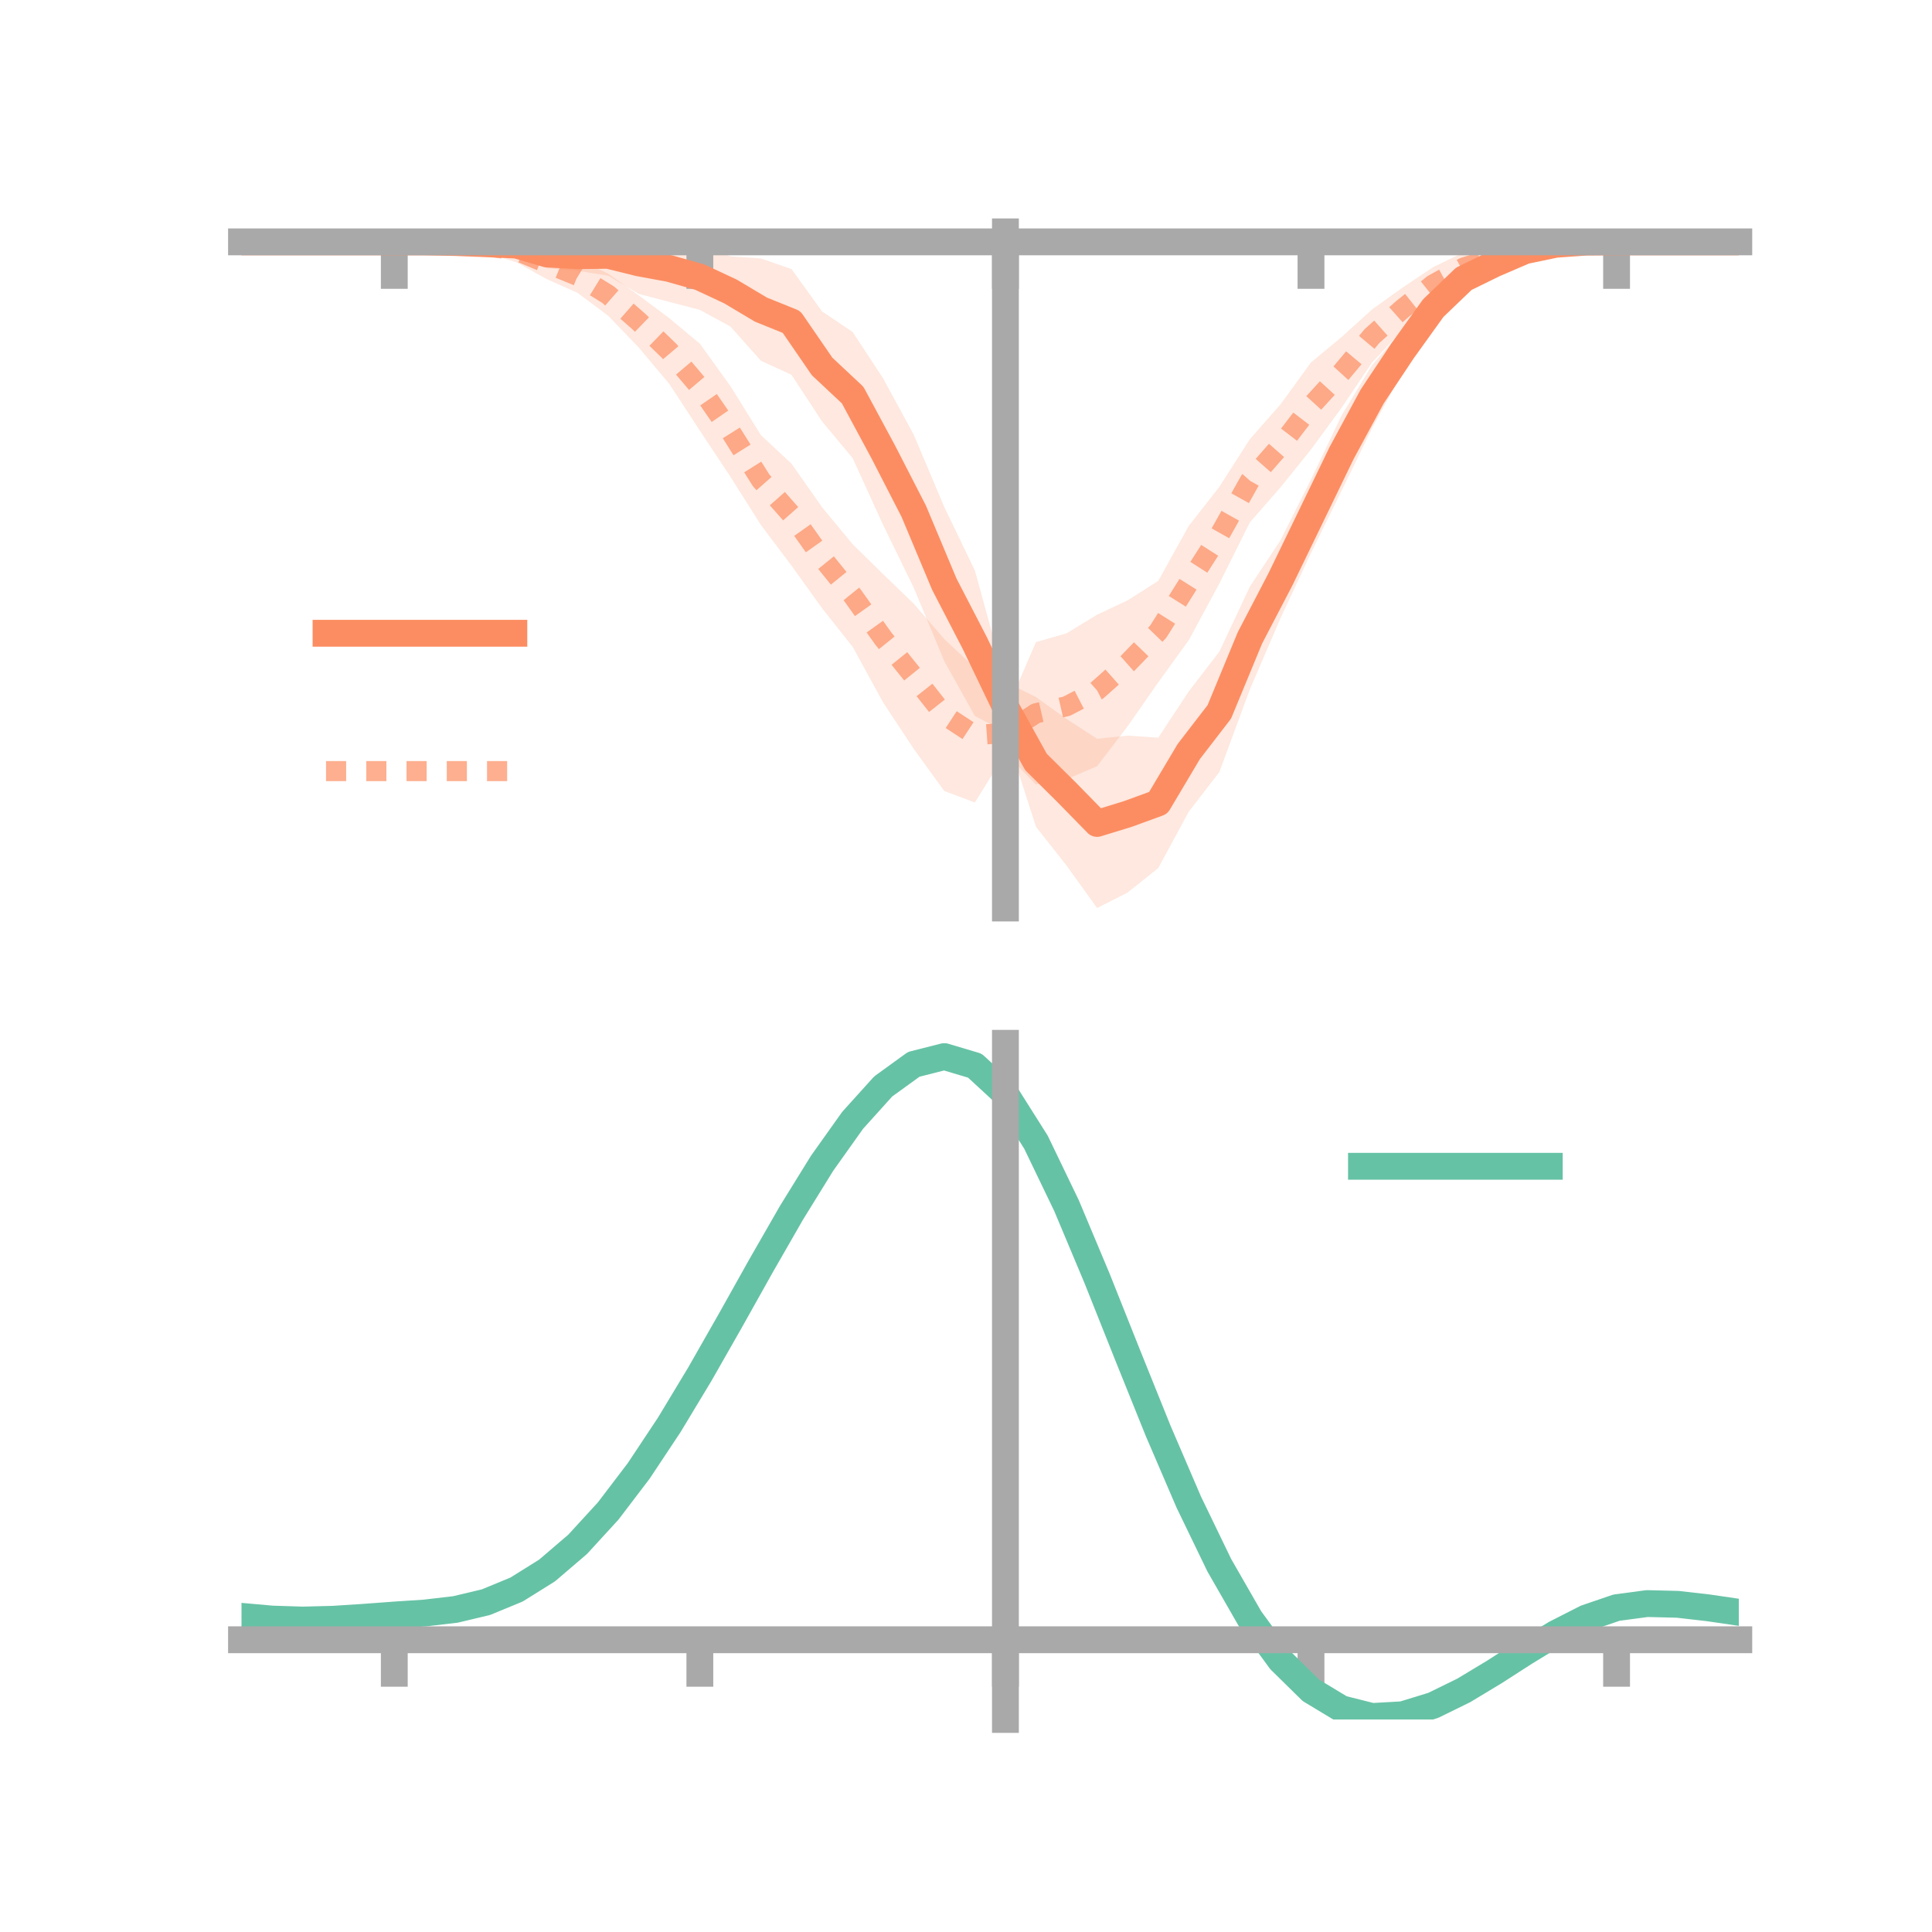 <?xml version="1.0" encoding="utf-8" standalone="no"?>
<!DOCTYPE svg PUBLIC "-//W3C//DTD SVG 1.1//EN"
  "http://www.w3.org/Graphics/SVG/1.1/DTD/svg11.dtd">
<!-- Created with matplotlib (https://matplotlib.org/) -->
<svg height="144pt" version="1.1" viewBox="0 0 144 144" width="144pt" xmlns="http://www.w3.org/2000/svg" xmlns:xlink="http://www.w3.org/1999/xlink">
 <defs>
  <style type="text/css">*{stroke-linecap:butt;stroke-linejoin:round;}</style>
 </defs>
 <g id="figure_1">
  <g id="patch_1">
   <path d="M 0 144 
L 144 144 
L 144 0 
L 0 0 
z
" style="fill:none;"/>
  </g>
  <g id="axes_1">
   <g id="patch_2">
    <path d="M 18 67.68 
L 129.6 67.68 
L 129.6 17.28 
L 18 17.28 
z
" style="fill:none;"/>
   </g>
   <g id="PolyCollection_1">
    <path clip-path="url(#p698cd455c1)" d="M 18 18.027 
L 18 18.027 
L 20.278 18.027 
L 22.555 18.027 
L 24.833 18.027 
L 27.11 18.027 
L 29.388 18.027 
L 31.665 17.95 
L 33.943 17.826 
L 36.22 17.677 
L 38.498 17.594 
L 40.776 17.876 
L 43.053 17.936 
L 45.331 17.51 
L 47.608 17.28 
L 49.886 17.523 
L 52.163 18.218 
L 54.441 19.108 
L 56.718 19.266 
L 58.996 20.058 
L 61.273 23.212 
L 63.551 24.746 
L 65.829 28.213 
L 68.106 32.406 
L 70.384 37.798 
L 72.661 42.518 
L 74.939 50.82 
L 77.216 51.961 
L 79.494 53.586 
L 81.771 55.069 
L 84.049 54.827 
L 86.327 54.986 
L 88.604 51.533 
L 90.882 48.572 
L 93.159 43.723 
L 95.437 40.274 
L 97.714 35.737 
L 99.992 30.968 
L 102.269 27.207 
L 104.547 24.562 
L 106.824 21.836 
L 109.102 19.642 
L 111.38 19.037 
L 113.657 18.146 
L 115.935 17.941 
L 118.212 17.962 
L 120.49 18.027 
L 122.767 18.027 
L 125.045 18.027 
L 127.322 18.027 
L 129.6 18.027 
L 129.6 18.027 
L 129.6 18.027 
L 127.322 18.027 
L 125.045 18.027 
L 122.767 18.027 
L 120.49 18.028 
L 118.212 18.131 
L 115.935 18.477 
L 113.657 19.224 
L 111.38 20.293 
L 109.102 21.92 
L 106.824 24.1 
L 104.547 27.713 
L 102.269 31.913 
L 99.992 36.577 
L 97.714 41.22 
L 95.437 46.082 
L 93.159 51.379 
L 90.882 57.546 
L 88.604 60.497 
L 86.327 64.703 
L 84.049 66.521 
L 81.771 67.68 
L 79.494 64.513 
L 77.216 61.623 
L 74.939 54.551 
L 72.661 53.364 
L 70.384 49.283 
L 68.106 43.806 
L 65.829 39.138 
L 63.551 34.146 
L 61.273 31.413 
L 58.996 27.938 
L 56.718 26.893 
L 54.441 24.335 
L 52.163 23.097 
L 49.886 22.501 
L 47.608 21.905 
L 45.331 20.548 
L 43.053 20.179 
L 40.776 19.99 
L 38.498 18.939 
L 36.22 18.653 
L 33.943 18.324 
L 31.665 18.116 
L 29.388 18.027 
L 27.11 18.027 
L 24.833 18.027 
L 22.555 18.027 
L 20.278 18.027 
L 18 18.027 
z
" style="fill:#fc8d62;fill-opacity:0.2;"/>
   </g>
   <g id="PolyCollection_2">
    <path clip-path="url(#p698cd455c1)" d="M 18 18.027 
L 18 18.027 
L 20.278 18.027 
L 22.555 18.027 
L 24.833 18.027 
L 27.11 18.027 
L 29.388 18.027 
L 31.665 17.896 
L 33.943 17.871 
L 36.22 17.823 
L 38.498 17.814 
L 40.776 18.448 
L 43.053 19.298 
L 45.331 20.396 
L 47.608 22.016 
L 49.886 23.718 
L 52.163 25.616 
L 54.441 28.78 
L 56.718 32.437 
L 58.996 34.562 
L 61.273 37.809 
L 63.551 40.565 
L 65.829 42.8 
L 68.106 44.998 
L 70.384 47.639 
L 72.661 49.767 
L 74.939 53.117 
L 77.216 47.859 
L 79.494 47.204 
L 81.771 45.817 
L 84.049 44.746 
L 86.327 43.298 
L 88.604 39.197 
L 90.882 36.288 
L 93.159 32.733 
L 95.437 30.144 
L 97.714 27.013 
L 99.992 25.124 
L 102.269 23.06 
L 104.547 21.431 
L 106.824 19.906 
L 109.102 18.807 
L 111.38 18.388 
L 113.657 17.995 
L 115.935 17.881 
L 118.212 17.944 
L 120.49 18.027 
L 122.767 18.027 
L 125.045 18.027 
L 127.322 18.027 
L 129.6 18.027 
L 129.6 18.027 
L 129.6 18.027 
L 127.322 18.027 
L 125.045 18.027 
L 122.767 18.027 
L 120.49 18.027 
L 118.212 18.203 
L 115.935 18.404 
L 113.657 19.025 
L 111.38 20.06 
L 109.102 21.069 
L 106.824 22.492 
L 104.547 24.592 
L 102.269 27.017 
L 99.992 30.394 
L 97.714 33.501 
L 95.437 36.328 
L 93.159 38.932 
L 90.882 43.493 
L 88.604 47.718 
L 86.327 50.861 
L 84.049 54.131 
L 81.771 57.107 
L 79.494 58.076 
L 77.216 58.469 
L 74.939 56.142 
L 72.661 59.815 
L 70.384 58.959 
L 68.106 55.818 
L 65.829 52.366 
L 63.551 48.209 
L 61.273 45.337 
L 58.996 42.161 
L 56.718 39.134 
L 54.441 35.533 
L 52.163 32.096 
L 49.886 28.613 
L 47.608 25.901 
L 45.331 23.535 
L 43.053 21.829 
L 40.776 20.816 
L 38.498 19.553 
L 36.22 18.851 
L 33.943 18.397 
L 31.665 18.131 
L 29.388 18.027 
L 27.11 18.027 
L 24.833 18.027 
L 22.555 18.027 
L 20.278 18.027 
L 18 18.027 
z
" style="fill:#fc8d62;fill-opacity:0.2;"/>
   </g>
   <g id="matplotlib.axis_1">
    <g id="xtick_1">
     <g id="line2d_1">
      <defs>
       <path d="M 0 0 
L 0 3.5 
" id="m3d1925c8c7" style="stroke:#a9a9a9;stroke-width:2;"/>
      </defs>
      <g>
       <use style="fill:#a9a9a9;stroke:#a9a9a9;stroke-width:2;" x="29.388" xlink:href="#m3d1925c8c7" y="18.027"/>
      </g>
     </g>
    </g>
    <g id="xtick_2">
     <g id="line2d_2">
      <g>
       <use style="fill:#a9a9a9;stroke:#a9a9a9;stroke-width:2;" x="52.163" xlink:href="#m3d1925c8c7" y="18.027"/>
      </g>
     </g>
    </g>
    <g id="xtick_3">
     <g id="line2d_3">
      <g>
       <use style="fill:#a9a9a9;stroke:#a9a9a9;stroke-width:2;" x="74.939" xlink:href="#m3d1925c8c7" y="18.027"/>
      </g>
     </g>
    </g>
    <g id="xtick_4">
     <g id="line2d_4">
      <g>
       <use style="fill:#a9a9a9;stroke:#a9a9a9;stroke-width:2;" x="97.714" xlink:href="#m3d1925c8c7" y="18.027"/>
      </g>
     </g>
    </g>
    <g id="xtick_5">
     <g id="line2d_5">
      <g>
       <use style="fill:#a9a9a9;stroke:#a9a9a9;stroke-width:2;" x="120.49" xlink:href="#m3d1925c8c7" y="18.027"/>
      </g>
     </g>
    </g>
   </g>
   <g id="matplotlib.axis_2"/>
   <g id="line2d_6">
    <path clip-path="url(#p698cd455c1)" d="M 18 18.027 
L 20.278 18.027 
L 22.555 18.027 
L 24.833 18.027 
L 27.11 18.027 
L 29.388 18.027 
L 31.665 18.033 
L 33.943 18.075 
L 36.22 18.165 
L 38.498 18.266 
L 40.776 18.933 
L 43.053 19.058 
L 45.331 19.029 
L 47.608 19.592 
L 49.886 20.012 
L 52.163 20.658 
L 54.441 21.722 
L 56.718 23.079 
L 58.996 23.998 
L 61.273 27.312 
L 63.551 29.446 
L 65.829 33.675 
L 68.106 38.106 
L 70.384 43.541 
L 72.661 47.941 
L 74.939 52.685 
L 77.216 56.792 
L 79.494 59.049 
L 81.771 61.375 
L 84.049 60.674 
L 86.327 59.844 
L 88.604 56.015 
L 90.882 53.059 
L 93.159 47.551 
L 95.437 43.178 
L 97.714 38.479 
L 99.992 33.773 
L 102.269 29.56 
L 104.547 26.138 
L 106.824 22.968 
L 109.102 20.781 
L 111.38 19.665 
L 113.657 18.685 
L 115.935 18.209 
L 118.212 18.046 
L 120.49 18.027 
L 122.767 18.027 
L 125.045 18.027 
L 127.322 18.027 
L 129.6 18.027 
" style="fill:none;stroke:#fc8d62;stroke-linecap:square;stroke-width:2;"/>
   </g>
   <g id="line2d_7">
    <path clip-path="url(#p698cd455c1)" d="M 18 18.027 
L 20.278 18.027 
L 22.555 18.027 
L 24.833 18.027 
L 27.11 18.027 
L 29.388 18.027 
L 31.665 18.013 
L 33.943 18.134 
L 36.22 18.337 
L 38.498 18.683 
L 40.776 19.632 
L 43.053 20.563 
L 45.331 21.966 
L 47.608 23.959 
L 49.886 26.165 
L 52.163 28.856 
L 54.441 32.157 
L 56.718 35.786 
L 58.996 38.362 
L 61.273 41.573 
L 63.551 44.387 
L 65.829 47.583 
L 68.106 50.408 
L 70.384 53.299 
L 72.661 54.791 
L 74.939 54.629 
L 77.216 53.164 
L 79.494 52.64 
L 81.771 51.462 
L 84.049 49.438 
L 86.327 47.08 
L 88.604 43.457 
L 90.882 39.891 
L 93.159 35.832 
L 95.437 33.236 
L 97.714 30.257 
L 99.992 27.759 
L 102.269 25.038 
L 104.547 23.012 
L 106.824 21.199 
L 109.102 19.938 
L 111.38 19.224 
L 113.657 18.51 
L 115.935 18.143 
L 118.212 18.073 
L 120.49 18.027 
L 122.767 18.027 
L 125.045 18.027 
L 127.322 18.027 
L 129.6 18.027 
" style="fill:none;stroke:#fc8d62;stroke-dasharray:1.5,1.5;stroke-dashoffset:0;stroke-opacity:0.7;stroke-width:1.5;"/>
   </g>
   <g id="patch_3">
    <path d="M 74.939 67.68 
L 74.939 17.28 
" style="fill:none;stroke:#a9a9a9;stroke-linecap:square;stroke-linejoin:miter;stroke-width:2;"/>
   </g>
   <g id="patch_4">
    <path d="M 129.6 67.68 
L 129.6 17.28 
" style="fill:none;"/>
   </g>
   <g id="patch_5">
    <path d="M 18 18.027 
L 129.6 18.027 
" style="fill:none;stroke:#a9a9a9;stroke-linecap:square;stroke-linejoin:miter;stroke-width:2;"/>
   </g>
   <g id="patch_6">
    <path d="M 18 17.28 
L 129.6 17.28 
" style="fill:none;"/>
   </g>
   <g id="legend_1">
    <g id="line2d_8">
     <path d="M 24.3 47.2 
L 38.3 47.2 
" style="fill:none;stroke:#fc8d62;stroke-linecap:square;stroke-width:2;"/>
    </g>
    <g id="line2d_9"/>
    <g id="text_1">
     <!--   -->
     <g transform="translate(43.9 49.65)scale(0.07 -0.07)">
      <defs>
       <path id="DejaVuSans-32"/>
      </defs>
      <use xlink:href="#DejaVuSans-32"/>
     </g>
    </g>
    <g id="line2d_10">
     <path d="M 24.3 57.474 
L 38.3 57.474 
" style="fill:none;stroke:#fc8d62;stroke-dasharray:1.5,1.5;stroke-dashoffset:0;stroke-opacity:0.7;stroke-width:1.5;"/>
    </g>
    <g id="line2d_11"/>
    <g id="text_2">
     <!--   -->
     <g transform="translate(43.9 59.924)scale(0.07 -0.07)">
      <use xlink:href="#DejaVuSans-32"/>
     </g>
    </g>
   </g>
  </g>
  <g id="axes_2">
   <g id="patch_7">
    <path d="M 18 128.16 
L 129.6 128.16 
L 129.6 77.76 
L 18 77.76 
z
" style="fill:none;"/>
   </g>
   <g id="PolyCollection_3">
    <path clip-path="url(#p9109498c49)" d="M 18 120.513 
L 18 120.433 
L 20.278 120.647 
L 22.555 120.72 
L 24.833 120.657 
L 27.11 120.5 
L 29.388 120.322 
L 31.665 120.168 
L 33.943 119.896 
L 36.22 119.347 
L 38.498 118.395 
L 40.776 116.949 
L 43.053 114.958 
L 45.331 112.414 
L 47.608 109.349 
L 49.886 105.83 
L 52.163 101.958 
L 54.441 97.863 
L 56.718 93.698 
L 58.996 89.638 
L 61.273 85.874 
L 63.551 82.602 
L 65.829 80.026 
L 68.106 78.347 
L 70.384 77.76 
L 72.661 78.451 
L 74.939 80.586 
L 77.216 84.247 
L 79.494 89.051 
L 81.771 94.562 
L 84.049 100.37 
L 86.327 106.118 
L 88.604 111.505 
L 90.882 116.297 
L 93.159 120.327 
L 95.437 123.492 
L 97.714 125.754 
L 99.992 127.137 
L 102.269 127.713 
L 104.547 127.59 
L 106.824 126.905 
L 109.102 125.809 
L 111.38 124.461 
L 113.657 123.024 
L 115.935 121.657 
L 118.212 120.512 
L 120.49 119.74 
L 122.767 119.439 
L 125.045 119.501 
L 127.322 119.771 
L 129.6 120.117 
L 129.6 120.225 
L 129.6 120.225 
L 127.322 119.905 
L 125.045 119.653 
L 122.767 119.603 
L 120.49 119.909 
L 118.212 120.692 
L 115.935 121.867 
L 113.657 123.283 
L 111.38 124.776 
L 109.102 126.175 
L 106.824 127.313 
L 104.547 128.024 
L 102.269 128.16 
L 99.992 127.594 
L 97.714 126.232 
L 95.437 124.018 
L 93.159 120.942 
L 90.882 117.041 
L 88.604 112.408 
L 86.327 107.201 
L 84.049 101.641 
L 81.771 96.017 
L 79.494 90.677 
L 77.216 86.019 
L 74.939 82.471 
L 72.661 80.406 
L 70.384 79.742 
L 68.106 80.311 
L 65.829 81.928 
L 63.551 84.402 
L 61.273 87.537 
L 58.996 91.137 
L 56.718 95.011 
L 54.441 98.981 
L 52.163 102.879 
L 49.886 106.562 
L 47.608 109.909 
L 45.331 112.826 
L 43.053 115.253 
L 40.776 117.162 
L 38.498 118.559 
L 36.22 119.486 
L 33.943 120.021 
L 31.665 120.283 
L 29.388 120.427 
L 27.11 120.589 
L 24.833 120.726 
L 22.555 120.775 
L 20.278 120.706 
L 18 120.513 
z
" style="fill:#66c2a5;fill-opacity:0.2;"/>
   </g>
   <g id="matplotlib.axis_3">
    <g id="xtick_6">
     <g id="line2d_12">
      <g>
       <use style="fill:#a9a9a9;stroke:#a9a9a9;stroke-width:2;" x="29.388" xlink:href="#m3d1925c8c7" y="122.218"/>
      </g>
     </g>
    </g>
    <g id="xtick_7">
     <g id="line2d_13">
      <g>
       <use style="fill:#a9a9a9;stroke:#a9a9a9;stroke-width:2;" x="52.163" xlink:href="#m3d1925c8c7" y="122.218"/>
      </g>
     </g>
    </g>
    <g id="xtick_8">
     <g id="line2d_14">
      <g>
       <use style="fill:#a9a9a9;stroke:#a9a9a9;stroke-width:2;" x="74.939" xlink:href="#m3d1925c8c7" y="122.218"/>
      </g>
     </g>
    </g>
    <g id="xtick_9">
     <g id="line2d_15">
      <g>
       <use style="fill:#a9a9a9;stroke:#a9a9a9;stroke-width:2;" x="97.714" xlink:href="#m3d1925c8c7" y="122.218"/>
      </g>
     </g>
    </g>
    <g id="xtick_10">
     <g id="line2d_16">
      <g>
       <use style="fill:#a9a9a9;stroke:#a9a9a9;stroke-width:2;" x="120.49" xlink:href="#m3d1925c8c7" y="122.218"/>
      </g>
     </g>
    </g>
   </g>
   <g id="matplotlib.axis_4"/>
   <g id="line2d_17">
    <path clip-path="url(#p9109498c49)" d="M 18 120.473 
L 20.278 120.676 
L 22.555 120.748 
L 24.833 120.691 
L 27.11 120.544 
L 29.388 120.375 
L 31.665 120.225 
L 33.943 119.959 
L 36.22 119.417 
L 38.498 118.477 
L 40.776 117.055 
L 43.053 115.106 
L 45.331 112.62 
L 47.608 109.629 
L 49.886 106.196 
L 52.163 102.419 
L 54.441 98.422 
L 56.718 94.355 
L 58.996 90.388 
L 61.273 86.705 
L 63.551 83.502 
L 65.829 80.977 
L 68.106 79.329 
L 70.384 78.751 
L 72.661 79.429 
L 74.939 81.529 
L 77.216 85.133 
L 79.494 89.864 
L 81.771 95.289 
L 84.049 101.005 
L 86.327 106.659 
L 88.604 111.957 
L 90.882 116.669 
L 93.159 120.635 
L 95.437 123.755 
L 97.714 125.993 
L 99.992 127.365 
L 102.269 127.936 
L 104.547 127.807 
L 106.824 127.109 
L 109.102 125.992 
L 111.38 124.618 
L 113.657 123.154 
L 115.935 121.762 
L 118.212 120.602 
L 120.49 119.824 
L 122.767 119.521 
L 125.045 119.577 
L 127.322 119.838 
L 129.6 120.171 
" style="fill:none;stroke:#66c2a5;stroke-linecap:square;stroke-width:2;"/>
   </g>
   <g id="patch_8">
    <path d="M 74.939 128.16 
L 74.939 77.76 
" style="fill:none;stroke:#a9a9a9;stroke-linecap:square;stroke-linejoin:miter;stroke-width:2;"/>
   </g>
   <g id="patch_9">
    <path d="M 129.6 128.16 
L 129.6 77.76 
" style="fill:none;"/>
   </g>
   <g id="patch_10">
    <path d="M 18 122.218 
L 129.6 122.218 
" style="fill:none;stroke:#a9a9a9;stroke-linecap:square;stroke-linejoin:miter;stroke-width:2;"/>
   </g>
   <g id="patch_11">
    <path d="M 18 77.76 
L 129.6 77.76 
" style="fill:none;"/>
   </g>
   <g id="legend_2">
    <g id="line2d_18">
     <path d="M 101.475 86.929 
L 115.475 86.929 
" style="fill:none;stroke:#66c2a5;stroke-linecap:square;stroke-width:2;"/>
    </g>
    <g id="line2d_19"/>
    <g id="text_3">
     <!--   -->
     <g transform="translate(121.075 89.379)scale(0.07 -0.07)">
      <use xlink:href="#DejaVuSans-32"/>
     </g>
    </g>
   </g>
  </g>
 </g>
 <defs>
  <clipPath id="p698cd455c1">
   <rect height="50.4" width="111.6" x="18" y="17.28"/>
  </clipPath>
  <clipPath id="p9109498c49">
   <rect height="50.4" width="111.6" x="18" y="77.76"/>
  </clipPath>
 </defs>
</svg>
